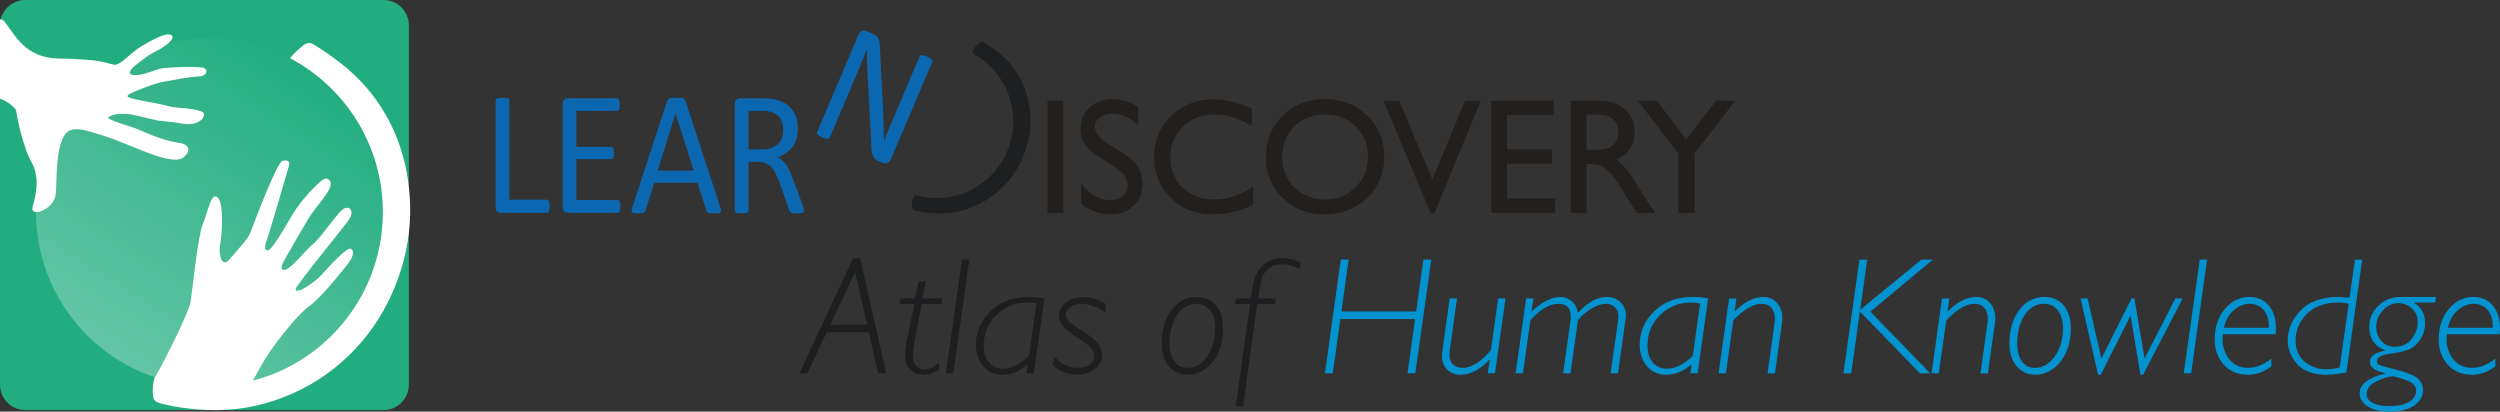 <?xml version="1.0" encoding="utf-8"?>
<!-- Generator: Adobe Illustrator 16.0.4, SVG Export Plug-In . SVG Version: 6.00 Build 0)  -->
<!DOCTYPE svg PUBLIC "-//W3C//DTD SVG 1.1//EN" "http://www.w3.org/Graphics/SVG/1.1/DTD/svg11.dtd">
<svg version="1.1" id="Layer_1" xmlns="http://www.w3.org/2000/svg" xmlns:xlink="http://www.w3.org/1999/xlink" x="0px" y="0px"
	 width="195.045px" height="32.114px" viewBox="-4.496 -4.532 195.045 32.114"
	 enable-background="new -4.496 -4.532 195.045 32.114" xml:space="preserve">
<rect x="-4.496" y="-4.532" width="195.045" height="32.114" fill="#333333" stroke="none"/>
<symbol  id="Atlas" viewBox="-11.504 -11.468 23.008 22.936">
	<g>
		<path fill="#22AD80" d="M-11.504-10.046c0-0.783,0.635-1.418,1.418-1.418h20.098c0.783,0,1.418,0.635,1.418,1.418v20.098
			c0,0.781-0.635,1.416-1.418,1.416h-20.098c-0.783,0-1.418-0.635-1.418-1.416V-10.046z"/>
	</g>
	<path id="Around_Globe_3_" display="none" fill="none" stroke="#FFFFFF" stroke-width="0.75" stroke-miterlimit="10" d="
		M0.246,9.333c-5.363,0-9.727-4.363-9.727-9.727c0-5.364,4.363-9.729,9.727-9.729c5.362,0,9.726,4.363,9.726,9.729
		C9.972,4.97,5.607,9.333,0.246,9.333z"/>
	<path id="Around_Globe_2_" display="none" fill="#FFFFFF" d="M0.246-10.62c-5.64,0-10.227,4.588-10.227,10.229
		c0,5.639,4.587,10.227,10.227,10.227c5.638,0,10.226-4.586,10.226-10.227C10.472-6.032,5.884-10.62,0.246-10.62z M0.246,9.333
		c-5.363,0-9.727-4.363-9.727-9.727c0-5.364,4.363-9.729,9.727-9.729c5.362,0,9.726,4.363,9.726,9.729
		C9.972,4.97,5.607,9.333,0.246,9.333z"/>
	<linearGradient id="Around_Globe_4_" gradientUnits="userSpaceOnUse" x1="5.542" y1="7.761" x2="-5.051" y2="-8.551">
		<stop  offset="0" style="stop-color:#FFFFFF;stop-opacity:0"/>
		<stop  offset="1" style="stop-color:#FFFFFF"/>
	</linearGradient>
	<path id="Around_Globe_1_" opacity="0.3" fill="url(#Around_Globe_4_)" enable-background="new    " d="M0.246,9.333
		c-5.363,0-9.727-4.363-9.727-9.727c0-5.364,4.363-9.729,9.727-9.729c5.362,0,9.726,4.363,9.726,9.729
		C9.972,4.97,5.607,9.333,0.246,9.333z"/>
	<path id="Left_Hand_1_" fill="#FFFFFF" d="M-11.504,10.399V5.946c0.332-0.074,0.887-0.515,0.905-0.656
		c0.017-0.146,0.319-1.924,0.89-2.943c0.568-1.022,0.035-2.338,0.021-2.51C-9.726-0.667-8.667-0.28-8.424,0.394
		c0.17,0.476-0.056,2.492,0.522,3.486c0.368,0.625,1.177,0.316,2.153,0.016c1.627-0.495,3.938-1.819,4.59-1.188
		c0.505,0.49,0.019,0.723-0.217,0.758c-1.301,0.187-2.123,0.721-2.9,0.953c-0.451,0.135-1.311,0.412-1.131,0.51
		C-5.055,5.12-4.76,5.103-4.4,5.095c0,0-0.048,0.074,1.559-0.326c0.409-0.102,0.883-0.082,1.488-0.202
		c0.964-0.193,1.391,0.34,1.277,0.567c-0.086,0.17-0.776,0.271-1.422,0.312c-0.432,0.022-0.569,0.112-1.273,0.25
		c-0.54,0.104-1.62,0.271-1.582,0.404c0.039,0.136,0.642,0.347,1.075,0.513c0.643,0.25,0.934,0.276,1.298,0.346
		c0.8,0.146,1.212,0.217,1.632,0.234c0.42,0.02,0.538,0.334,0.314,0.461c-0.223,0.129-1.84,0.061-2.299,0.008
		c-0.457-0.06-0.986-0.377-1.562-0.396C-4.471,7.249-4.156,7.63-3.873,7.841c0.341,0.254,0.67,0.555,1.168,0.787
		c0.354,0.164,1.287,0.801,0.693,0.92C-2.24,9.595-2.924,9.277-3.561,8.89C-4.196,8.503-4.76,7.8-5.084,7.849
		c-0.323,0.047-0.742,0.252-1.728,0.289c-0.984,0.037,0.41,0.021-1.426,0.058c-1.836,0.036-2.434,1.319-2.985,2.037
		C-11.273,10.296-11.373,10.378-11.504,10.399z"/>
	<path id="Right_Hand_1_" fill="#FFFFFF" d="M2.076-10.854c0,0,0.611,1.025,1.101,1.925C3.664-8.036,5.099-6.183,5.86-5.638
		c0.765,0.545,2.197,2.414,2.197,2.414C8.369-2.81,8.343-2.519,8.172-2.444c-0.17,0.076-0.799-0.52-1.661-1.477
		C6.199-4.267,5.42-4.786,5.274-4.767C5.172-4.755,5.158-4.872,5.072-4.712c-0.062,0.119,2.743,3.516,3.01,3.91
		c0.265,0.395,0.099,0.748-0.246,0.627C7.494-0.292,6.607-1.708,6.093-2.144C5.61-2.552,4.863-3.511,4.531-3.608
		c-0.334-0.098-0.248,0.218-0.152,0.4c0.096,0.183,1.395,2.479,1.662,2.814c0.603,0.77,0.66,0.842,0.871,1.188
		c0.26,0.43,0.117,0.662-0.137,0.691C6.521,1.515,5.33,0.208,4.908-0.522c-0.423-0.729-1.175-2.024-1.4-2.014
		C3.357-2.524,3.31-2.378,3.465-1.954C3.617-1.53,4.594,1.798,4.707,2.204C4.818,2.61,4.344,2.477,4.344,2.477
		C4.049,2.415,2.828-0.769,2.601-1.386C2.402-1.921,2.26-1.991,1.369-3.038C0.92-3.567,0.744-2.712,0.847-2.188
		c0.104,0.521,0.258,2.521-0.235,2.669c-0.29,0.086-0.45-0.814-0.757-1.604c-0.279-0.713-0.589-3.846-0.669-4.313
		c-0.08-0.472-1.347-3.115-1.997-4.195v-0.717L2.076-10.854z"/>
	<path id="D_1_" fill="#FFFFFF" d="M11.434,0.978c-0.221,2.021-0.936,3.789-2.146,5.312c-0.715,0.9-1.691,1.742-2.932,2.527
		C6.278,8.868,6.2,8.917,6.102,8.975c-0.309,0.193-0.479,0.07-0.859-0.268C5.127,8.604,4.906,8.411,4.771,8.21
		c3.092-1.629,5.2-4.869,5.2-8.604c0-5.373-4.354-9.729-9.726-9.729c-1.07,0-2.098,0.18-3.061,0.498
		c-0.125-0.318-0.132-0.758-0.109-0.992c0.021-0.221,0.043-0.35,0.396-0.465c0.07-0.023,0.066-0.023,0.247-0.062
		c0.676-0.156,1.446-0.279,2.33-0.312c1.499-0.072,2.946,0.162,4.341,0.705c1.361,0.52,2.574,1.287,3.634,2.301
		c1.06,1.015,1.888,2.197,2.485,3.556C11.348-2.995,11.656-1.036,11.434,0.978z"/>
</symbol>
<symbol  id="Logo" viewBox="-42.828 -6.346 85.656 12.69">
	<g id="_x2D_23_xB0__1_">
		<g>
			<path fill="#0C67B1" d="M-39.101-5.792c0-0.08-0.005-0.149-0.013-0.203c-0.007-0.057-0.02-0.103-0.036-0.142
				c-0.016-0.038-0.037-0.066-0.061-0.086c-0.025-0.019-0.053-0.026-0.087-0.026h-3.174c-0.085,0-0.166,0.03-0.242,0.094
				c-0.077,0.062-0.114,0.175-0.114,0.333v7.329c0,0.033,0.007,0.062,0.021,0.087c0.016,0.023,0.041,0.042,0.078,0.058
				c0.038,0.015,0.087,0.026,0.149,0.037c0.064,0.011,0.139,0.016,0.228,0.016c0.092,0,0.169-0.005,0.229-0.016
				c0.062-0.011,0.11-0.022,0.148-0.037c0.037-0.016,0.062-0.033,0.078-0.058c0.014-0.024,0.021-0.054,0.021-0.087v-6.845h2.576
				c0.034,0,0.062-0.011,0.085-0.028c0.025-0.018,0.044-0.045,0.062-0.078c0.016-0.036,0.027-0.082,0.036-0.139
				C-39.106-5.641-39.101-5.71-39.101-5.792z"/>
			<path fill="#0C67B1" d="M-34.208-5.814c0-0.072-0.003-0.14-0.011-0.193c-0.007-0.054-0.021-0.101-0.039-0.137
				c-0.018-0.036-0.041-0.062-0.063-0.08c-0.025-0.018-0.05-0.023-0.08-0.023h-3.448c-0.085,0-0.165,0.032-0.24,0.094
				c-0.076,0.062-0.114,0.176-0.114,0.333V1.24c0,0.158,0.038,0.27,0.114,0.332c0.075,0.063,0.155,0.096,0.24,0.096h3.409
				c0.029,0,0.057-0.009,0.08-0.023c0.024-0.018,0.044-0.044,0.059-0.079c0.014-0.037,0.026-0.083,0.035-0.139
				c0.009-0.056,0.015-0.124,0.015-0.204c0-0.073-0.006-0.139-0.015-0.192c-0.009-0.055-0.021-0.101-0.035-0.136
				c-0.015-0.034-0.034-0.06-0.059-0.076c-0.023-0.018-0.051-0.023-0.08-0.023h-2.81v-2.484h2.408c0.03,0,0.058-0.009,0.082-0.026
				c0.023-0.021,0.043-0.044,0.061-0.076c0.017-0.033,0.028-0.078,0.036-0.135c0.007-0.059,0.011-0.125,0.011-0.201
				c0-0.075-0.004-0.138-0.011-0.19c-0.008-0.054-0.02-0.097-0.036-0.129c-0.018-0.033-0.037-0.057-0.061-0.07
				c-0.024-0.015-0.052-0.021-0.082-0.021h-2.408v-2.832h2.849c0.03,0,0.057-0.008,0.08-0.022c0.022-0.019,0.044-0.043,0.063-0.078
				c0.019-0.034,0.032-0.078,0.039-0.135C-34.211-5.665-34.208-5.733-34.208-5.814z"/>
			<path fill="#0C67B1" d="M-27.298-5.877c0.028-0.089,0.044-0.162,0.046-0.218s-0.013-0.097-0.041-0.124
				c-0.03-0.028-0.078-0.047-0.147-0.057c-0.069-0.007-0.16-0.012-0.274-0.012c-0.115,0-0.206,0.003-0.275,0.009
				c-0.067,0.007-0.119,0.019-0.155,0.03c-0.035,0.014-0.061,0.033-0.078,0.059c-0.016,0.024-0.032,0.056-0.046,0.094l-0.616,1.926
				h-2.986l-0.59-1.901c-0.011-0.037-0.024-0.068-0.044-0.096c-0.018-0.025-0.045-0.049-0.08-0.068
				c-0.036-0.018-0.086-0.029-0.149-0.037c-0.064-0.009-0.149-0.014-0.253-0.014c-0.107,0-0.194,0.007-0.264,0.017
				c-0.069,0.011-0.117,0.029-0.145,0.059c-0.028,0.028-0.04,0.069-0.039,0.125c0.002,0.055,0.019,0.128,0.049,0.217l2.408,7.354
				c0.014,0.045,0.033,0.082,0.059,0.11c0.022,0.027,0.059,0.052,0.104,0.066c0.047,0.016,0.105,0.027,0.179,0.033
				c0.07,0.007,0.163,0.01,0.273,0.01c0.119,0,0.218-0.003,0.294-0.01c0.078-0.006,0.141-0.019,0.19-0.033
				c0.048-0.017,0.084-0.04,0.11-0.07c0.025-0.03,0.046-0.067,0.061-0.113L-27.298-5.877z M-30.392,0.614h-0.005l-1.237-3.944h2.497
				L-30.392,0.614z"/>
			<path fill="#0C67B1" d="M-21.517-6.091c0-0.032-0.006-0.062-0.017-0.085c-0.012-0.025-0.035-0.045-0.072-0.062
				c-0.038-0.019-0.089-0.028-0.155-0.038c-0.065-0.007-0.154-0.012-0.267-0.012c-0.097,0-0.175,0.005-0.235,0.012
				c-0.061,0.01-0.11,0.021-0.147,0.039c-0.037,0.021-0.066,0.045-0.086,0.077c-0.021,0.033-0.037,0.074-0.053,0.122l-0.661,1.866
				c-0.076,0.212-0.158,0.407-0.241,0.583c-0.082,0.179-0.182,0.332-0.298,0.46C-23.862-3-23.998-2.9-24.153-2.829
				c-0.154,0.071-0.341,0.108-0.561,0.108h-0.639v-3.371c0-0.032-0.007-0.062-0.025-0.085c-0.016-0.025-0.042-0.045-0.076-0.061
				c-0.035-0.012-0.084-0.022-0.145-0.034c-0.062-0.011-0.139-0.016-0.23-0.016c-0.093,0-0.17,0.005-0.23,0.016
				c-0.06,0.012-0.11,0.021-0.147,0.035c-0.035,0.016-0.062,0.034-0.076,0.061c-0.017,0.021-0.023,0.053-0.023,0.085v7.329
				c0,0.158,0.039,0.27,0.114,0.332c0.076,0.063,0.156,0.096,0.242,0.096h1.526c0.182,0,0.331-0.006,0.452-0.016
				c0.12-0.011,0.229-0.021,0.324-0.033c0.277-0.053,0.523-0.137,0.737-0.251c0.212-0.114,0.39-0.259,0.534-0.436
				c0.146-0.175,0.252-0.376,0.325-0.603c0.071-0.227,0.108-0.478,0.108-0.749c0-0.266-0.033-0.504-0.098-0.714
				c-0.064-0.208-0.158-0.396-0.279-0.557c-0.123-0.16-0.269-0.301-0.439-0.42c-0.17-0.116-0.361-0.219-0.571-0.299
				c0.119-0.057,0.226-0.13,0.321-0.217c0.097-0.089,0.186-0.192,0.27-0.315c0.083-0.123,0.162-0.264,0.236-0.422
				c0.073-0.16,0.147-0.338,0.221-0.539l0.645-1.741c0.052-0.148,0.085-0.25,0.1-0.312C-21.523-6.013-21.517-6.059-21.517-6.091z
				 M-22.955-0.53c0,0.311-0.062,0.571-0.187,0.787c-0.127,0.213-0.338,0.366-0.634,0.46c-0.093,0.029-0.197,0.051-0.313,0.062
				c-0.117,0.014-0.271,0.02-0.459,0.02h-0.805v-2.666h0.933c0.251,0,0.47,0.032,0.653,0.101c0.182,0.067,0.335,0.161,0.457,0.28
				c0.121,0.121,0.212,0.263,0.27,0.427C-22.983-0.898-22.955-0.723-22.955-0.53z"/>
			<path fill="#0C67B1" d="M-15.51-2.536c-0.031-0.076-0.069-0.136-0.115-0.178c-0.045-0.043-0.093-0.073-0.145-0.093
				c-0.052-0.019-0.103-0.023-0.154-0.021c-0.052,0.003-0.102,0.017-0.148,0.035l-0.29,0.123c-0.092,0.039-0.167,0.084-0.228,0.134
				c-0.059,0.05-0.108,0.115-0.147,0.193c-0.039,0.082-0.068,0.182-0.091,0.303c-0.021,0.119-0.036,0.268-0.043,0.443l-0.258,5.001
				c-0.015,0.259-0.025,0.527-0.032,0.809c-0.009,0.279-0.011,0.549-0.009,0.812l-0.011,0.005c-0.108-0.274-0.221-0.553-0.337-0.835
				c-0.115-0.283-0.232-0.562-0.351-0.842l-1.867-4.398c-0.011-0.024-0.028-0.048-0.053-0.065s-0.058-0.026-0.097-0.024
				c-0.041,0-0.089,0.009-0.149,0.022c-0.059,0.016-0.132,0.039-0.219,0.076c-0.086,0.038-0.155,0.071-0.207,0.105
				c-0.051,0.031-0.09,0.062-0.117,0.089c-0.028,0.025-0.043,0.056-0.046,0.086c-0.006,0.03-0.002,0.06,0.011,0.085l2.854,6.724
				c0.063,0.15,0.147,0.241,0.252,0.271c0.104,0.031,0.201,0.026,0.292-0.013l0.435-0.184c0.102-0.043,0.182-0.088,0.242-0.137
				c0.062-0.048,0.108-0.105,0.146-0.171c0.036-0.066,0.064-0.149,0.082-0.247c0.018-0.101,0.03-0.22,0.037-0.357l0.192-3.856
				c0.013-0.236,0.023-0.467,0.034-0.688c0.011-0.225,0.018-0.444,0.024-0.659c0.006-0.216,0.011-0.428,0.019-0.636
				c0.007-0.21,0.012-0.418,0.016-0.628l0.005-0.004c0.12,0.301,0.246,0.609,0.382,0.933c0.133,0.322,0.263,0.63,0.39,0.929
				l1.678,3.952c0.011,0.027,0.029,0.048,0.052,0.064c0.025,0.016,0.058,0.025,0.099,0.028c0.041,0.001,0.092-0.006,0.15-0.021
				c0.06-0.016,0.132-0.043,0.223-0.081c0.079-0.034,0.146-0.066,0.199-0.099c0.056-0.032,0.095-0.063,0.12-0.094
				c0.024-0.031,0.04-0.062,0.046-0.09c0.004-0.027,0.002-0.056-0.011-0.082L-15.51-2.536z"/>
		</g>
	</g>
	<g id="Discovery_1_">
		<path fill="#231F1C" d="M-4.692-6.257h1.087V1.5h-1.087V-6.257z"/>
		<path fill="#231F1C" d="M0.487-2.088l-0.832,0.5c-0.372,0.223-0.644,0.437-0.812,0.64s-0.252,0.42-0.252,0.653
			c0,0.262,0.114,0.477,0.342,0.644C-0.837,0.517-0.546,0.6-0.189,0.6c0.63,0,1.22-0.269,1.768-0.806v1.26
			C1.048,1.417,0.466,1.6-0.168,1.6c-0.664,0-1.205-0.19-1.618-0.571C-2.202,0.647-2.411,0.15-2.411-0.46
			c0-0.405,0.11-0.767,0.33-1.078c0.221-0.312,0.589-0.631,1.108-0.954l0.826-0.513c0.667-0.424,1-0.872,1-1.344
			c0-0.292-0.112-0.534-0.34-0.729c-0.227-0.191-0.509-0.29-0.851-0.29c-0.772,0-1.453,0.381-2.04,1.14v-1.409
			c0.616-0.471,1.301-0.707,2.051-0.707c0.653,0,1.184,0.193,1.591,0.584c0.409,0.389,0.612,0.894,0.612,1.515
			C1.877-3.373,1.414-2.653,0.487-2.088z"/>
		<path fill="#231F1C" d="M4.644-4.501c-0.566,0.546-0.85,1.247-0.85,2.099c0,0.844,0.288,1.545,0.863,2.107
			c0.575,0.559,1.298,0.84,2.168,0.84c0.85,0,1.718-0.26,2.605-0.778v1.194C8.456,1.387,7.567,1.6,6.771,1.6
			c-1.157,0-2.129-0.386-2.92-1.153C3.063-0.325,2.669-1.274,2.669-2.402c0-0.711,0.171-1.373,0.517-1.98
			C3.531-4.995,3.999-5.474,4.59-5.821c0.591-0.35,1.311-0.522,2.159-0.522c1.045,0,1.967,0.221,2.764,0.666v1.221
			C8.636-5.033,7.736-5.323,6.814-5.323C5.932-5.323,5.209-5.05,4.644-4.501z"/>
		<path fill="#231F1C" d="M14.469,1.611c-1.174,0-2.146-0.381-2.914-1.141c-0.768-0.758-1.151-1.718-1.151-2.874
			c0-1.131,0.381-2.067,1.145-2.817c0.764-0.751,1.716-1.125,2.861-1.125c1.2,0,2.195,0.374,2.983,1.125
			c0.787,0.75,1.182,1.695,1.182,2.839s-0.392,2.096-1.173,2.854C16.622,1.23,15.644,1.611,14.469,1.611z M16.603-4.475
			c-0.568-0.566-1.274-0.85-2.122-0.85c-0.845,0-1.548,0.277-2.108,0.833c-0.562,0.556-0.844,1.251-0.844,2.088
			c0,0.861,0.279,1.569,0.842,2.125c0.559,0.557,1.272,0.833,2.143,0.833c0.826,0,1.521-0.28,2.09-0.84
			c0.567-0.562,0.851-1.254,0.851-2.076C17.453-3.202,17.17-3.907,16.603-4.475z"/>
		<path fill="#231F1C" d="M21.897-3.946L19.612,1.5h-1.095l3.275-7.788h0.247L25.253,1.5h-1.084L21.897-3.946z"/>
		<path fill="#231F1C" d="M27.062-2.848h3.113v0.992h-3.113V0.51h3.222V1.5h-4.31v-7.746h4.413v0.988h-3.325V-2.848L27.062-2.848z"
			/>
		<path fill="#231F1C" d="M36.287-4.708c-0.42,0.7-0.748,1.191-0.979,1.473c-0.232,0.281-0.47,0.503-0.714,0.665
			c0.415,0.164,0.731,0.409,0.952,0.739c0.221,0.329,0.332,0.719,0.332,1.171c0,0.662-0.225,1.188-0.677,1.577
			c-0.45,0.388-1.062,0.583-1.83,0.583h-1.906v-7.757h1.09v3.377h0.282c0.356,0,0.609-0.043,0.761-0.125
			c0.149-0.083,0.318-0.219,0.507-0.407c0.188-0.188,0.394-0.443,0.616-0.762l0.364-0.605l0.337-0.564l0.214-0.308
			c0.031-0.044,0.053-0.073,0.063-0.094l0.331-0.512h1.296l-0.404,0.556C36.764-5.479,36.552-5.147,36.287-4.708z M34.101-1.749
			c-0.204-0.095-0.582-0.143-1.134-0.143h-0.412v2.446h0.325c0.534,0,0.917-0.041,1.145-0.123c0.231-0.08,0.409-0.219,0.538-0.418
			c0.126-0.197,0.19-0.419,0.19-0.664c0-0.247-0.058-0.468-0.173-0.664C34.466-1.508,34.308-1.651,34.101-1.749z"/>
		<path fill="#231F1C" d="M41.508,1.5l-2.062-2.675L37.413,1.5h-1.314l2.809-3.653v-4.104h1.114v4.104L42.828,1.5H41.508z"/>
	</g>
	<g>
		<path display="none" fill="#1E1F21" d="M-8.924,5.422c-0.013,0.007-0.022,0.014-0.033,0.021C-9.119,5.539-9.048,5.496-8.924,5.422
			z"/>
		<path display="none" fill="#1E1F21" d="M-8.924,5.422C-8.906,5.411-8.888,5.4-8.87,5.389C-8.301,5.043-8.699,5.285-8.924,5.422z"
			/>
		<path fill="#1E1F21" d="M-5.926,0.968c-0.148,1.157-0.577,2.167-1.287,3.029C-7.622,4.496-8.176,4.958-8.87,5.389
			C-8.927,5.423-8.993,5.462-9.071,5.51c-0.178,0.107-0.275,0.035-0.49-0.164c-0.119-0.108-0.443-0.396-0.287-0.557
			c0.023-0.023,0.045-0.047,0.067-0.071c1.596-0.894,2.687-2.585,2.721-4.545c0.051-2.934-2.286-5.353-5.22-5.404
			c-0.514-0.009-1.013,0.059-1.484,0.187c-0.003,0-0.007-0.002-0.009-0.002c-0.297-0.021-0.312-0.567-0.286-0.788
			c0.014-0.127,0.028-0.201,0.233-0.264c0.041-0.014,0.037-0.014,0.142-0.036c0.391-0.081,0.833-0.145,1.341-0.152
			c0.863-0.027,1.69,0.123,2.486,0.448c0.778,0.312,1.467,0.766,2.064,1.357C-7.191-3.889-6.729-3.2-6.397-2.415
			C-5.936-1.317-5.778-0.188-5.926,0.968z"/>
		<path display="none" fill="#1E1F21" d="M-8.104-1.643C-6.853,1.25-8.127,3.012-9.78,4.717c-0.792,0.445-1.71,0.692-2.684,0.676
			c-2.936-0.052-5.272-2.472-5.221-5.405c0.043-2.419,1.696-4.433,3.921-5.033C-11.745-4.893-9.329-4.475-8.104-1.643z"/>
	</g>
</symbol>
<use xlink:href="#Atlas"  width="23.008" height="22.936" x="-11.504" y="-11.468" transform="matrix(1.391 0 0 -1.395 11.503 11.468)" overflow="visible"/>
<use xlink:href="#Logo"  width="85.656" height="12.69" x="-42.828" y="-6.346" transform="matrix(1.129 0 0 -1.129 82.527 5.018)" overflow="visible"/>
<g enable-background="new    ">
	<path fill="#1C1E1F" d="M62.604,15.609l2.046,8.982h-0.631l-0.731-3.199h-3.284l-1.509,3.199H57.87l4.188-8.982H62.604z
		 M60.284,20.795h2.867L62.216,16.7L60.284,20.795z"/>
	<path fill="#1C1E1F" d="M69.023,18.751l-0.063,0.432h-1.547l-0.535,2.806c-0.106,0.677-0.159,1.094-0.159,1.251
		c0,0.33,0.089,0.586,0.267,0.768s0.397,0.273,0.66,0.273c0.351,0,0.724-0.17,1.117-0.508v0.533
		c-0.411,0.266-0.814,0.399-1.212,0.399c-0.423,0-0.769-0.144-1.038-0.432c-0.269-0.288-0.403-0.646-0.403-1.073
		c0-0.321,0.057-0.755,0.171-1.301l0.558-2.717h-1.161l0.07-0.432h1.15l0.265-1.333h0.57l-0.274,1.333H69.023z"/>
	<path fill="#1C1E1F" d="M71.124,15.724l-1.244,8.867h-0.577l1.25-8.867H71.124z"/>
	<path fill="#1C1E1F" d="M76.987,18.751l-0.823,5.84h-0.571l0.097-0.69c-0.624,0.536-1.292,0.805-2.008,0.805
		c-0.588,0-1.075-0.22-1.46-0.66s-0.578-0.999-0.578-1.676c0-1.016,0.381-1.892,1.144-2.628c0.762-0.736,1.764-1.104,3.004-1.104
		C76.242,18.637,76.64,18.675,76.987,18.751z M75.785,23.232l0.576-4.087c-0.208-0.051-0.446-0.076-0.717-0.076
		c-0.927,0-1.724,0.32-2.39,0.962c-0.667,0.641-1,1.446-1,2.415c0,0.542,0.139,0.975,0.416,1.298
		c0.277,0.324,0.644,0.486,1.101,0.486C74.427,24.23,75.098,23.897,75.785,23.232z"/>
	<path fill="#1C1E1F" d="M81.757,19.183v0.635c-0.69-0.432-1.322-0.647-1.898-0.647c-0.33,0-0.613,0.082-0.847,0.245
		c-0.235,0.163-0.353,0.358-0.353,0.588c0,0.16,0.066,0.324,0.199,0.492c0.133,0.167,0.506,0.441,1.121,0.821
		c0.614,0.38,1.018,0.712,1.213,0.995c0.195,0.284,0.292,0.572,0.292,0.863c0,0.424-0.185,0.784-0.555,1.083
		c-0.371,0.298-0.822,0.447-1.355,0.447c-0.707,0-1.36-0.254-1.961-0.762l0.178-0.616c0.529,0.563,1.132,0.845,1.809,0.845
		c0.368,0,0.673-0.089,0.914-0.267s0.362-0.4,0.362-0.667c0-0.183-0.072-0.371-0.215-0.565c-0.144-0.195-0.517-0.488-1.121-0.879
		c-0.603-0.391-0.992-0.711-1.165-0.961s-0.26-0.497-0.26-0.742c0-0.411,0.178-0.756,0.533-1.035s0.798-0.419,1.327-0.419
		C80.587,18.637,81.181,18.819,81.757,19.183z"/>
	<path fill="#1C1E1F" d="M88.879,18.637c0.626,0,1.125,0.22,1.495,0.66c0.37,0.44,0.555,1.034,0.555,1.784
		c0,1.083-0.275,1.958-0.825,2.624c-0.55,0.667-1.202,1-1.955,1c-0.584,0-1.065-0.219-1.444-0.657
		c-0.379-0.438-0.568-1.037-0.568-1.799c0-1.062,0.257-1.93,0.771-2.604C87.422,18.974,88.079,18.637,88.879,18.637z M88.123,24.172
		c0.605,0,1.123-0.3,1.552-0.898c0.429-0.599,0.644-1.329,0.644-2.192c0-0.584-0.133-1.049-0.4-1.394s-0.622-0.518-1.066-0.518
		c-0.635,0-1.145,0.297-1.53,0.892s-0.578,1.328-0.578,2.199c0,0.593,0.124,1.06,0.371,1.4C87.365,24.002,87.7,24.172,88.123,24.172
		z"/>
	<path fill="#1C1E1F" d="M95.042,18.751l-0.064,0.432h-1.383l-1.112,7.998h-0.57l1.116-7.998h-1.173l0.069-0.432h1.164l0.106-0.762
		c0.102-0.749,0.358-1.333,0.771-1.752c0.412-0.419,0.94-0.629,1.583-0.629c0.491,0,0.971,0.121,1.441,0.362l-0.063,0.482
		c-0.47-0.241-0.917-0.362-1.341-0.362c-1,0-1.584,0.533-1.754,1.6l-0.17,1.061H95.042z"/>
</g>
<g enable-background="new    ">
	<path fill="#0093D0" d="M107.172,15.724l-1.251,8.867h-0.608l0.592-4.228h-5.83l-0.59,4.228h-0.609l1.232-8.867h0.615l-0.564,4.043
		h5.83l0.568-4.043H107.172z"/>
	<path fill="#0093D0" d="M112.96,18.751l-0.819,5.84h-0.57l0.165-1.034l-0.031-0.02c-0.728,0.778-1.483,1.168-2.267,1.168
		c-0.397,0-0.736-0.131-1.016-0.394s-0.418-0.615-0.418-1.061c0-0.102,0.006-0.205,0.019-0.311l0.584-4.189h0.57l-0.581,4.164
		c-0.009,0.081-0.014,0.157-0.014,0.229c0,0.317,0.094,0.568,0.279,0.752c0.187,0.185,0.44,0.276,0.762,0.276
		c0.664,0,1.397-0.46,2.2-1.381l0.566-4.04H112.96z"/>
	<path fill="#0093D0" d="M115.137,18.751l-0.143,1.019c0.828-0.755,1.574-1.133,2.238-1.133c0.355,0,0.662,0.115,0.92,0.347
		c0.258,0.23,0.41,0.532,0.457,0.904c0.754-0.834,1.5-1.251,2.241-1.251c0.44,0,0.801,0.138,1.083,0.413
		c0.281,0.274,0.422,0.609,0.422,1.002c0,0.072-0.004,0.143-0.013,0.21l-0.61,4.329h-0.57l0.597-4.228
		c0.009-0.072,0.013-0.142,0.013-0.21c0-0.3-0.094-0.539-0.283-0.717c-0.188-0.178-0.415-0.267-0.682-0.267
		c-0.322,0-0.684,0.113-1.086,0.34s-0.771,0.538-1.109,0.937l-0.586,4.145h-0.57l0.571-4.068c0.017-0.119,0.025-0.231,0.025-0.337
		c0-0.677-0.319-1.016-0.958-1.016c-0.707,0-1.439,0.43-2.195,1.288l-0.58,4.133h-0.57l0.818-5.84H115.137z"/>
	<path fill="#0093D0" d="M128.771,18.751l-0.823,5.84h-0.57l0.097-0.69c-0.624,0.536-1.292,0.805-2.008,0.805
		c-0.589,0-1.075-0.22-1.46-0.66s-0.578-0.999-0.578-1.676c0-1.016,0.381-1.892,1.145-2.628c0.762-0.736,1.764-1.104,3.004-1.104
		C128.026,18.637,128.424,18.675,128.771,18.751z M127.569,23.232l0.576-4.087c-0.207-0.051-0.446-0.076-0.717-0.076
		c-0.928,0-1.725,0.32-2.391,0.962c-0.666,0.641-1,1.446-1,2.415c0,0.542,0.139,0.975,0.416,1.298
		c0.277,0.324,0.645,0.486,1.102,0.486C126.211,24.23,126.882,23.897,127.569,23.232z"/>
	<path fill="#0093D0" d="M130.975,18.751l-0.137,0.975l0.037,0.016c0.735-0.736,1.476-1.104,2.221-1.104
		c0.427,0,0.777,0.156,1.053,0.47s0.412,0.707,0.412,1.181c0,0.102-0.006,0.201-0.019,0.298l-0.559,4.006h-0.577l0.547-3.923
		c0.017-0.123,0.025-0.239,0.025-0.349c0-0.364-0.093-0.646-0.277-0.848c-0.186-0.201-0.439-0.302-0.762-0.302
		c-0.654,0-1.389,0.43-2.204,1.288l-0.579,4.133h-0.57l0.818-5.84H130.975z"/>
	<path fill="#0093D0" d="M146.305,15.724l-4.875,4.056l4.666,4.812h-0.805l-4.68-4.816l-0.68,4.816h-0.609l1.251-8.867h0.609
		l-0.547,3.907l4.767-3.907H146.305z"/>
	<path fill="#0093D0" d="M147.586,18.751l-0.137,0.975l0.037,0.016c0.736-0.736,1.477-1.104,2.221-1.104
		c0.428,0,0.778,0.156,1.053,0.47c0.275,0.313,0.413,0.707,0.413,1.181c0,0.102-0.007,0.201-0.019,0.298l-0.559,4.006h-0.577
		l0.546-3.923c0.018-0.123,0.025-0.239,0.025-0.349c0-0.364-0.092-0.646-0.277-0.848c-0.185-0.201-0.438-0.302-0.762-0.302
		c-0.653,0-1.389,0.43-2.203,1.288l-0.58,4.133h-0.57l0.818-5.84H147.586z"/>
	<path fill="#0093D0" d="M155.014,18.637c0.627,0,1.125,0.22,1.496,0.66c0.369,0.44,0.555,1.034,0.555,1.784
		c0,1.083-0.275,1.958-0.825,2.624c-0.55,0.667-1.202,1-1.955,1c-0.584,0-1.065-0.219-1.444-0.657
		c-0.379-0.438-0.568-1.037-0.568-1.799c0-1.062,0.258-1.93,0.771-2.604C153.557,18.974,154.215,18.637,155.014,18.637z
		 M154.259,24.172c0.604,0,1.122-0.3,1.552-0.898s0.645-1.329,0.645-2.192c0-0.584-0.133-1.049-0.4-1.394
		c-0.266-0.345-0.621-0.518-1.066-0.518c-0.635,0-1.145,0.297-1.529,0.892s-0.578,1.328-0.578,2.199c0,0.593,0.125,1.06,0.371,1.4
		C153.5,24.002,153.836,24.172,154.259,24.172z"/>
	<path fill="#0093D0" d="M162.824,23.436l2.395-4.685h0.574l-3.088,5.954h-0.206l-0.778-4.603l-2.319,4.603h-0.208l-1.367-5.954
		h0.545l1.084,4.685l2.346-4.685h0.225L162.824,23.436z"/>
	<path fill="#0093D0" d="M167.697,15.724l-1.244,8.867h-0.577l1.25-8.867H167.697z"/>
	<path fill="#0093D0" d="M172.711,23.448v0.609c-0.57,0.432-1.182,0.647-1.834,0.647c-0.774,0-1.398-0.256-1.873-0.769
		c-0.474-0.512-0.711-1.19-0.711-2.037c0-0.918,0.263-1.691,0.787-2.32c0.525-0.628,1.164-0.942,1.918-0.942
		c0.63,0,1.134,0.221,1.51,0.663c0.377,0.442,0.565,1.045,0.565,1.807c0,0.131-0.009,0.279-0.025,0.443h-4.12
		c-0.017,0.152-0.025,0.277-0.025,0.375c0,0.609,0.182,1.137,0.543,1.58c0.361,0.445,0.844,0.667,1.444,0.667
		C171.504,24.172,172.111,23.931,172.711,23.448z M169.024,21.042h3.479c0.025-0.584-0.102-1.042-0.381-1.374
		s-0.658-0.498-1.137-0.498c-0.439,0-0.854,0.178-1.244,0.533C169.352,20.059,169.113,20.505,169.024,21.042z"/>
	<path fill="#0093D0" d="M179.801,15.724l-1.236,8.804c-0.668,0.118-1.193,0.178-1.574,0.178c-0.994,0-1.744-0.271-2.248-0.815
		c-0.503-0.544-0.755-1.174-0.755-1.889c0-0.842,0.335-1.613,1.003-2.313c0.669-0.7,1.657-1.051,2.965-1.051
		c0.127,0,0.412,0.017,0.857,0.051l0.418-2.964H179.801z M178.043,24.134l0.701-4.964c-0.263-0.067-0.532-0.102-0.808-0.102
		c-1.03,0-1.844,0.292-2.44,0.876c-0.596,0.584-0.893,1.28-0.893,2.088c0,0.694,0.232,1.242,0.697,1.645
		c0.466,0.402,1.043,0.604,1.733,0.604C177.348,24.281,177.684,24.232,178.043,24.134z"/>
	<path fill="#0093D0" d="M185.553,18.637l-0.07,0.432h-1.637v0.025c0.57,0.343,0.856,0.872,0.856,1.587
		c0,0.479-0.127,0.905-0.381,1.282s-0.538,0.63-0.854,0.759s-0.739,0.23-1.27,0.305c-0.531,0.074-0.872,0.16-1.022,0.26
		c-0.15,0.099-0.225,0.216-0.225,0.352c0,0.144,0.07,0.247,0.213,0.313c0.142,0.065,0.597,0.191,1.364,0.378
		c0.769,0.188,1.297,0.406,1.587,0.658c0.289,0.252,0.435,0.558,0.435,0.918c0,0.465-0.228,0.86-0.683,1.187
		s-1.095,0.489-1.92,0.489c-0.744,0-1.322-0.138-1.732-0.413c-0.411-0.275-0.616-0.622-0.616-1.041c0-0.686,0.667-1.192,1.999-1.522
		v-0.025c-0.799-0.161-1.199-0.456-1.199-0.883c0-0.437,0.4-0.729,1.199-0.877v-0.025c-0.833-0.309-1.25-0.922-1.25-1.84
		c0-0.631,0.236-1.175,0.711-1.632s1.043-0.686,1.707-0.686H185.553z M184.004,25.945c0-0.376-0.277-0.656-0.832-0.841
		s-0.885-0.276-0.99-0.276c-0.305,0-0.721,0.127-1.247,0.381c-0.526,0.253-0.79,0.59-0.79,1.009c0,0.283,0.154,0.509,0.463,0.679
		c0.31,0.169,0.73,0.254,1.264,0.254c0.689,0,1.218-0.111,1.584-0.333C183.821,26.595,184.004,26.304,184.004,25.945z
		 M182.639,19.119c-0.465,0-0.872,0.185-1.222,0.552c-0.349,0.369-0.523,0.805-0.523,1.309c0,0.418,0.132,0.78,0.394,1.085
		s0.609,0.457,1.041,0.457c0.576,0,1.02-0.207,1.333-0.622s0.47-0.849,0.47-1.301c0-0.428-0.15-0.781-0.451-1.061
		C183.38,19.259,183.033,19.119,182.639,19.119z"/>
	<path fill="#0093D0" d="M190.187,23.448v0.609c-0.571,0.432-1.183,0.647-1.835,0.647c-0.773,0-1.398-0.256-1.872-0.769
		c-0.474-0.512-0.711-1.19-0.711-2.037c0-0.918,0.263-1.691,0.787-2.32c0.524-0.628,1.163-0.942,1.917-0.942
		c0.631,0,1.135,0.221,1.511,0.663s0.565,1.045,0.565,1.807c0,0.131-0.009,0.279-0.025,0.443h-4.12
		c-0.017,0.152-0.025,0.277-0.025,0.375c0,0.609,0.181,1.137,0.543,1.58c0.361,0.445,0.843,0.667,1.444,0.667
		C188.979,24.172,189.586,23.931,190.187,23.448z M186.498,21.042h3.479c0.025-0.584-0.102-1.042-0.381-1.374
		s-0.658-0.498-1.136-0.498c-0.44,0-0.854,0.178-1.244,0.533S186.588,20.505,186.498,21.042z"/>
</g>
</svg>
